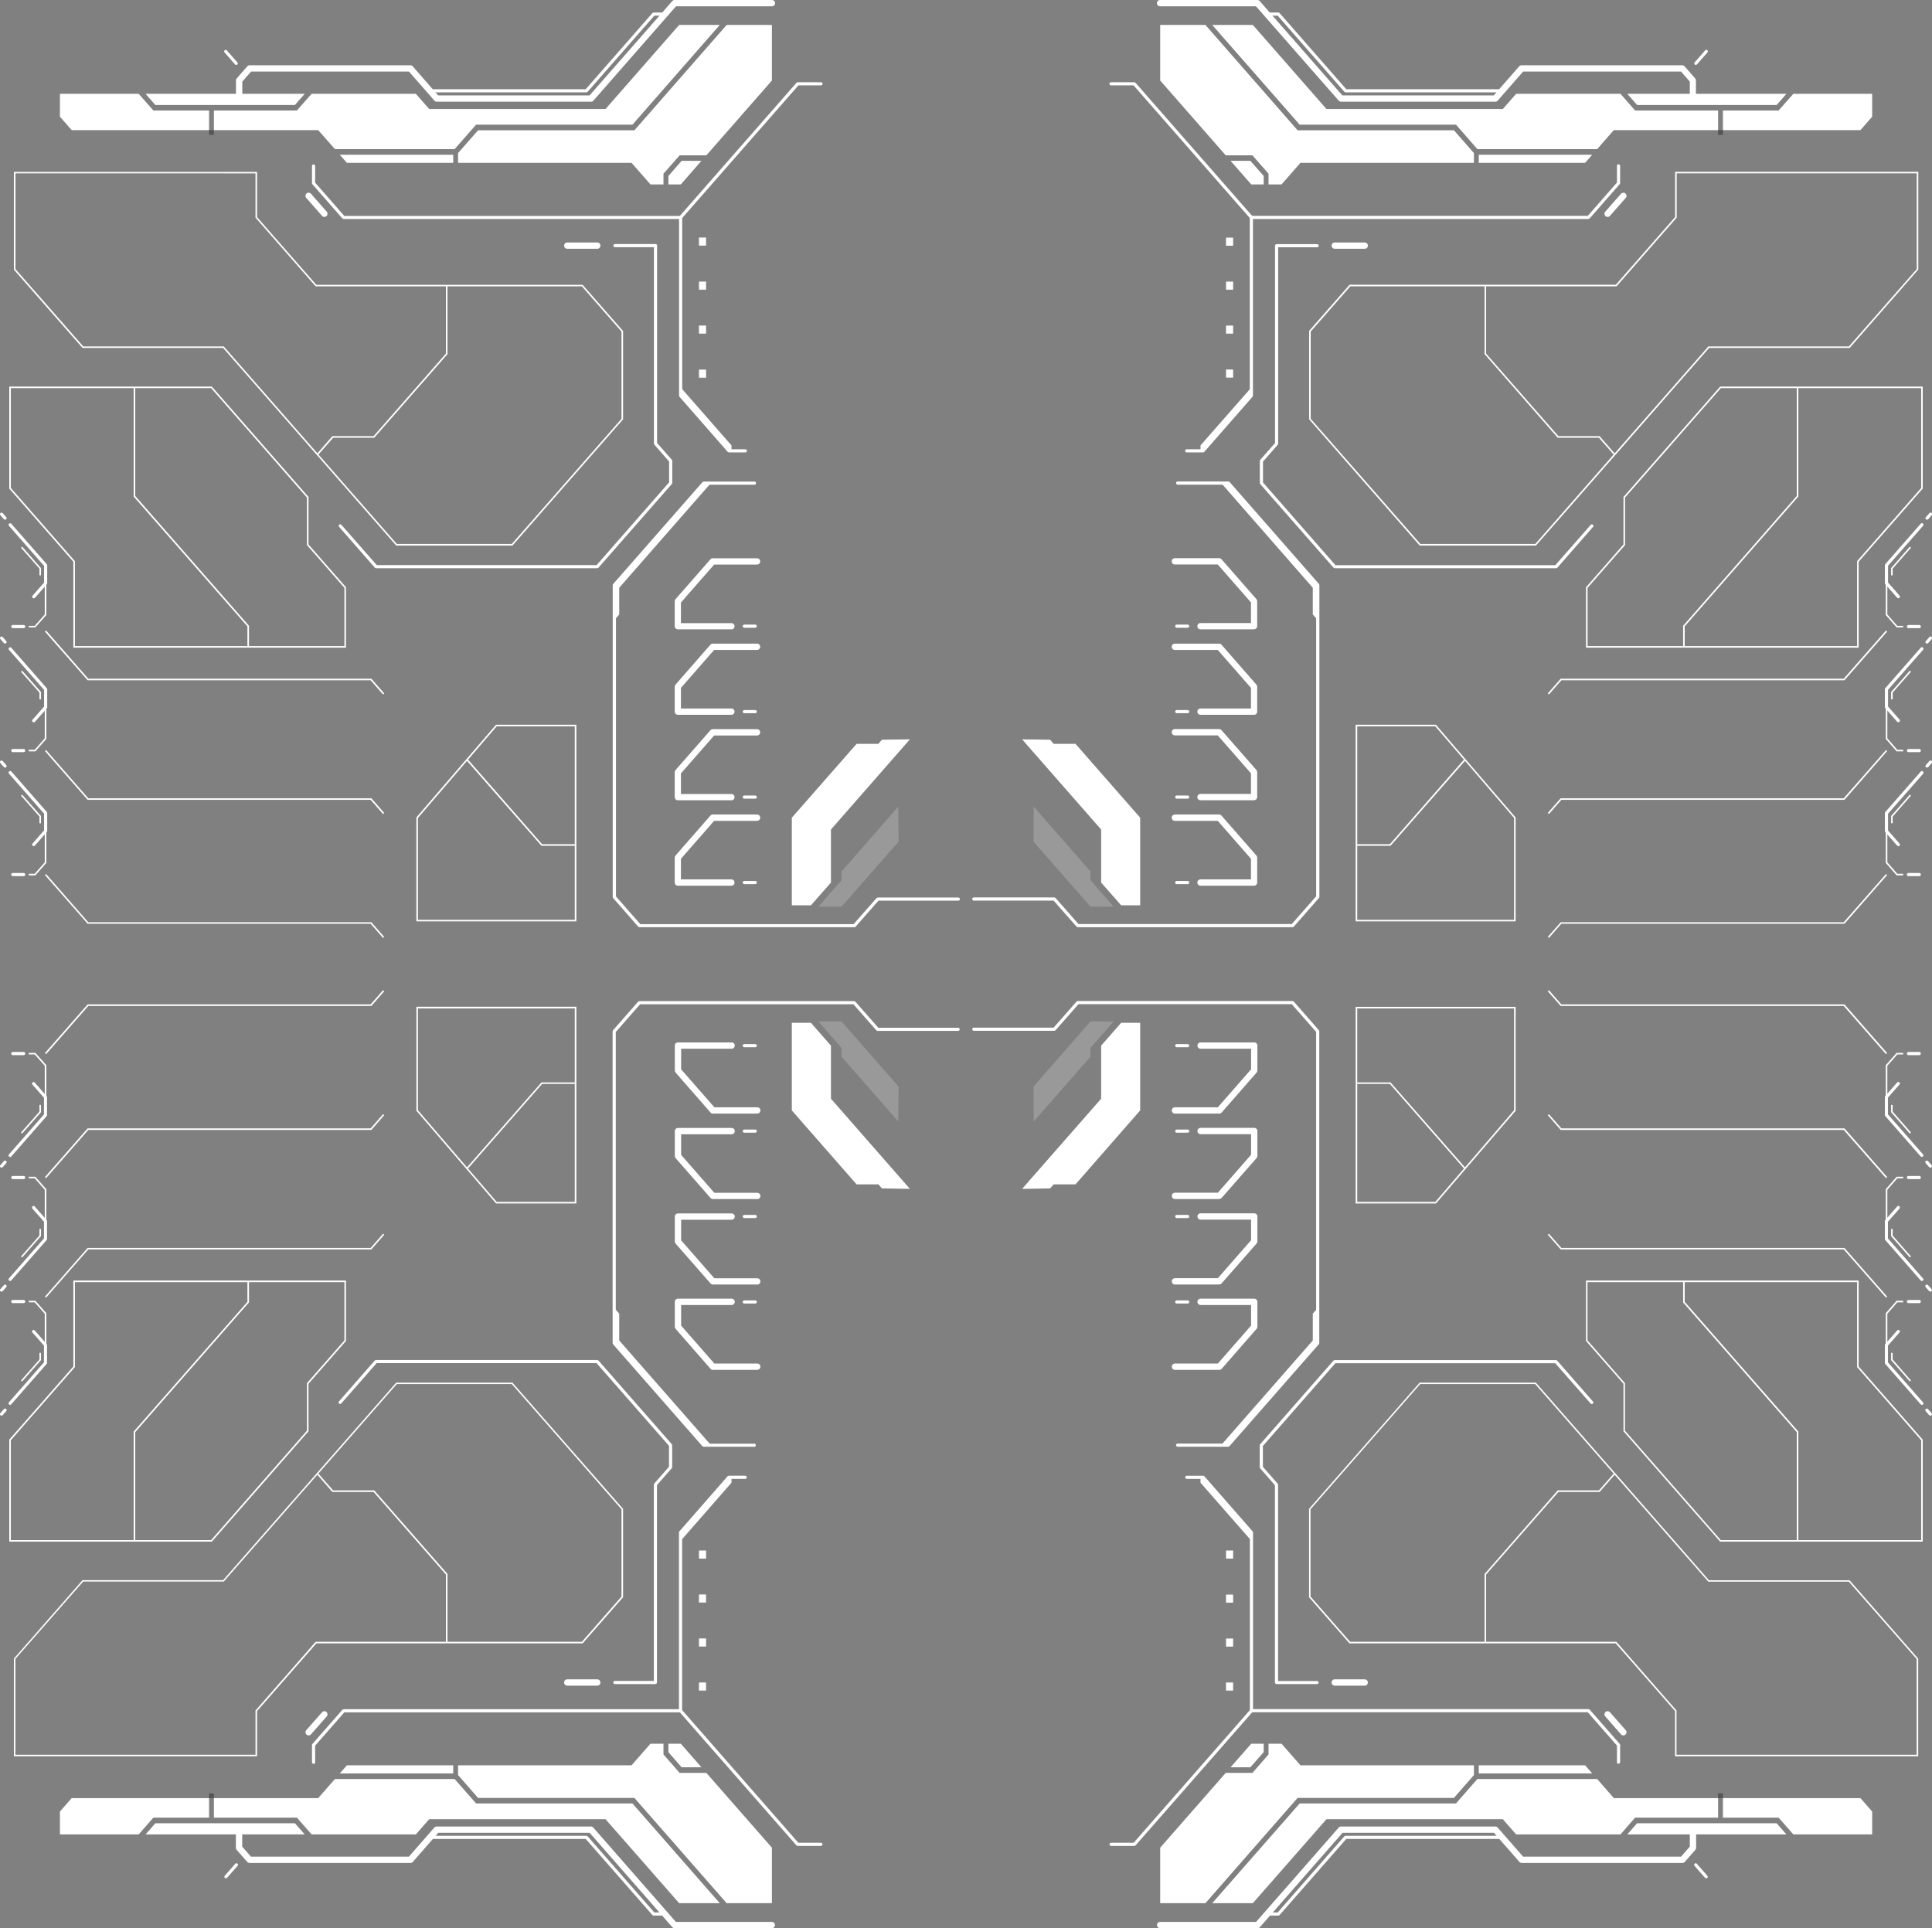 <?xml version="1.0" encoding="UTF-8"?><svg id="Layer_2" xmlns="http://www.w3.org/2000/svg" viewBox="0 0 196 195.63"><rect x="0" y="0" width="196" height="195.63" fill="#808080" stroke="none"/><defs><style>.cls-1,.cls-2{fill:#fff;}.cls-3{fill:#545454;}.cls-2{opacity:.2;}</style></defs><g id="_ÎÓÈ_1"><g><g><path class="cls-1" d="M78.31,195.63h-9.87c-.09,0-.18-.04-.24-.11l-8.38-9.57h-15.36l-2.58,2.95c-.06,.07-.15,.11-.24,.11H25.32c-.09,0-.18-.04-.24-.11l-1.07-1.22c-.05-.06-.08-.13-.08-.21v-1.84c0-.18,.14-.32,.32-.32s.32,.14,.32,.32v1.72l.89,1.02h16.02l2.58-2.95c.06-.07,.15-.11,.24-.11h15.65c.09,0,.18,.04,.24,.11l8.38,9.57h9.73c.18,0,.32,.14,.32,.32s-.14,.32-.32,.32Z"/><path class="cls-1" d="M22.91,190.57s-.07-.01-.1-.04c-.07-.06-.07-.16-.01-.22l1.07-1.22c.06-.07,.16-.07,.22-.01,.07,.06,.07,.16,.01,.22l-1.07,1.22s-.08,.05-.12,.05Z"/><path class="cls-1" d="M67.39,194.35h-1.08s-.09-.02-.12-.05l-6.77-7.73h-15.8c-.09,0-.16-.07-.16-.16s.07-.16,.16-.16h15.87s.09,.02,.12,.05l6.77,7.73h1.01c.09,0,.16,.07,.16,.16s-.07,.16-.16,.16Z"/><path class="cls-1" d="M83.28,187.28h-2.36s-.09-.02-.12-.05l-11.88-13.56s-.04-.07-.04-.11v-18.08s.01-.08,.04-.11l4.9-5.6s.07-.05,.12-.05h1.66c.09,0,.16,.07,.16,.16s-.07,.16-.16,.16h-1.58l-4.82,5.5v17.96l11.79,13.46h2.29c.09,0,.16,.07,.16,.16s-.07,.16-.16,.16Z"/><polygon class="cls-1" points="48.5 182.41 64.36 182.41 73.72 193.09 78.31 193.09 78.31 187.46 71.66 179.87 68.95 179.87 67.31 178 67.31 176.91 65.99 176.91 64.07 179.1 46.47 179.1 46.47 180.09 48.5 182.41"/><polygon class="cls-1" points="45.98 179.1 35.19 179.1 34.47 179.93 45.98 179.93 45.98 179.1"/><polygon class="cls-1" points="14.07 186.11 15.56 184.41 21.21 184.41 21.21 182.43 7.27 182.43 6.08 183.79 6.08 186.11 14.07 186.11"/><polygon class="cls-1" points="69.15 179.3 71.16 179.3 69.07 176.91 67.81 176.91 67.81 177.77 69.15 179.3"/><polygon class="cls-1" points="15.76 184.98 14.77 186.11 30.91 186.11 29.92 184.98 15.76 184.98"/><polygon class="cls-1" points="30.12 184.41 31.61 186.11 42.19 186.11 43.54 184.57 61.43 184.57 68.9 193.09 73.02 193.09 64.16 182.97 48.3 182.97 46.12 180.49 33.98 180.49 32.28 182.43 21.7 182.43 21.7 184.41 30.12 184.41"/><rect class="cls-3" x="21.21" y="181.95" width=".49" height=".48"/><path class="cls-1" d="M31.81,178.95c-.09,0-.16-.07-.16-.16v-1.75s.01-.08,.04-.1l3.05-3.48s.07-.05,.12-.05h34.19c.09,0,.16,.07,.16,.16s-.07,.16-.16,.16H34.93l-2.96,3.38v1.69c0,.09-.07,.16-.16,.16Z"/><path class="cls-1" d="M76.53,146.78h-5.15s-.09-.02-.12-.05l-9.07-10.35s-.04-.07-.04-.1v-31.64s.01-.08,.04-.11l2.55-2.91s.07-.05,.12-.05h21.79s.09,.02,.12,.05l2.33,2.65h8.1c.09,0,.16,.07,.16,.16s-.07,.16-.16,.16h-8.17s-.09-.02-.12-.05l-2.33-2.65h-21.64l-2.47,2.81v31.52l8.98,10.25h5.07c.09,0,.16,.07,.16,.16s-.07,.16-.16,.16Z"/><polygon class="cls-1" points="72.13 146.62 62.82 136 62.82 133.28 62.35 132.74 62.32 136.27 71.39 146.62 72.13 146.62"/><polygon class="cls-1" points="69.05 156.33 74.21 150.43 74.21 149.88 73.95 149.88 69.05 155.48 69.05 156.33"/><path class="cls-1" d="M76.81,138.98h-4.49c-.09,0-.18-.04-.24-.11l-3.54-4.05c-.05-.06-.08-.13-.08-.21v-2.53c0-.18,.14-.32,.32-.32h5.44c.18,0,.32,.14,.32,.32s-.14,.32-.32,.32h-5.12v2.09l3.37,3.85h4.35c.18,0,.32,.14,.32,.32s-.14,.32-.32,.32Z"/><path class="cls-1" d="M76.62,132.25h-1.11c-.09,0-.16-.07-.16-.16s.07-.16,.16-.16h1.11c.09,0,.16,.07,.16,.16s-.07,.16-.16,.16Z"/><path class="cls-1" d="M76.81,130.32h-4.49c-.09,0-.18-.04-.24-.11l-3.54-4.04c-.05-.06-.08-.13-.08-.21v-2.53c0-.18,.14-.32,.32-.32h5.44c.18,0,.32,.14,.32,.32s-.14,.32-.32,.32h-5.12v2.09l3.37,3.85h4.35c.18,0,.32,.14,.32,.32s-.14,.32-.32,.32Z"/><path class="cls-1" d="M76.62,123.58h-1.11c-.09,0-.16-.07-.16-.16s.07-.16,.16-.16h1.11c.09,0,.16,.07,.16,.16s-.07,.16-.16,.16Z"/><path class="cls-1" d="M76.81,121.65h-4.49c-.09,0-.18-.04-.24-.11l-3.54-4.04c-.05-.06-.08-.13-.08-.21v-2.53c0-.18,.14-.32,.32-.32h5.44c.18,0,.32,.14,.32,.32s-.14,.32-.32,.32h-5.12v2.09l3.37,3.85h4.35c.18,0,.32,.14,.32,.32s-.14,.32-.32,.32Z"/><path class="cls-1" d="M76.62,114.92h-1.11c-.09,0-.16-.07-.16-.16s.07-.16,.16-.16h1.11c.09,0,.16,.07,.16,.16s-.07,.16-.16,.16Z"/><path class="cls-1" d="M76.81,112.98h-4.49c-.09,0-.18-.04-.24-.11l-3.54-4.05c-.05-.06-.08-.13-.08-.21v-2.53c0-.18,.14-.32,.32-.32h5.44c.18,0,.32,.14,.32,.32s-.14,.32-.32,.32h-5.12v2.09l3.37,3.85h4.35c.18,0,.32,.14,.32,.32s-.14,.32-.32,.32Z"/><path class="cls-1" d="M76.62,106.25h-1.11c-.09,0-.16-.07-.16-.16s.07-.16,.16-.16h1.11c.09,0,.16,.07,.16,.16s-.07,.16-.16,.16Z"/><path class="cls-1" d="M66.49,170.86h-4.11c-.09,0-.16-.07-.16-.16s.07-.16,.16-.16h3.95v-19.92s.01-.08,.04-.1l1.5-1.71v-2.12l-7.35-8.39h-22.31l-3.59,4.09c-.06,.07-.16,.07-.22,.01-.07-.06-.07-.16-.01-.22l3.63-4.15s.07-.05,.12-.05h22.45s.09,.02,.12,.05l7.44,8.49s.04,.07,.04,.1v2.24s-.01,.08-.04,.1l-1.5,1.71v20.02c0,.09-.07,.16-.16,.16Z"/><path class="cls-1" d="M60.59,171.02h-3.04c-.18,0-.32-.14-.32-.32s.14-.32,.32-.32h3.04c.18,0,.32,.14,.32,.32s-.14,.32-.32,.32Z"/><path class="cls-1" d="M31.31,176.07c-.07,0-.15-.03-.21-.08-.13-.12-.15-.32-.03-.45l1.6-1.82c.12-.13,.32-.15,.45-.03,.13,.12,.15,.32,.03,.45l-1.6,1.82c-.06,.07-.15,.11-.24,.11Z"/><polygon class="cls-1" points="92.31 120.62 84.3 111.47 84.3 106.09 82.27 103.77 80.33 103.77 80.33 112.66 86.9 120.16 89.11 120.16 89.47 120.57 92.31 120.62"/><polygon class="cls-2" points="91.13 113.78 85.37 107.21 85.37 106.32 83.02 103.63 85.37 103.63 91.16 110.24 91.13 113.78"/><path class="cls-1" d="M26.08,178.19H1.41v-9.92l6.96-7.95h14.26l17.56-20.04h11.8l11.22,12.8v8.97l-4.1,4.68h-27.01l-6.02,6.87v4.59Zm-24.51-.16H25.92v-4.49l6.1-6.97h27.01l4.02-4.59v-8.85l-11.13-12.71h-11.66l-17.56,20.04H8.44l-6.88,7.85v9.71Z"/><path class="cls-1" d="M21.49,156.41H.94v-10.35l6.5-7.42v-8.72h27.66v6.13l-3.8,4.34v4.82l-9.81,11.2Zm-20.4-.16H21.42l9.72-11.1v-4.82l3.8-4.34v-5.91H7.6v8.62l-6.5,7.42v10.13Z"/><path class="cls-1" d="M58.47,122.1h-8.15l-.02-.03-8.06-9.38v-10.55h16.23v19.95Zm-8.08-.16h7.92v-19.63h-15.91v10.33l7.99,9.3Z"/><polygon class="cls-1" points="45.4 166.65 45.24 166.65 45.24 159.75 37.9 151.37 33.72 151.37 32.14 149.56 32.26 149.46 33.8 151.21 37.97 151.21 45.4 159.69 45.4 166.65"/><polygon class="cls-1" points="13.72 156.33 13.56 156.33 13.56 145.24 13.58 145.22 25.1 132.08 25.1 130 25.26 130 25.26 132.14 25.24 132.16 13.72 145.3 13.72 156.33"/><polygon class="cls-1" points="47.44 118.6 47.32 118.5 54.93 109.82 58.4 109.82 58.4 109.97 55 109.97 47.44 118.6"/><g><path class="cls-1" d="M1.02,142.54s-.07-.01-.1-.04c-.07-.06-.07-.16-.02-.22l3.56-4.06v-1.7l-1.17-1.33c-.06-.07-.05-.17,.01-.22,.07-.06,.17-.05,.22,.01l1.21,1.38s.04,.07,.04,.1v1.82s-.01,.08-.04,.1l-3.6,4.11s-.08,.05-.12,.05Z"/><polygon class="cls-1" points="4.7 136.46 4.54 136.46 4.54 133.29 3.52 132.13 2.92 132.13 2.92 131.97 3.59 131.97 4.7 133.23 4.7 136.46"/><polygon class="cls-1" points="2.25 140.16 2.13 140.06 4 137.93 4 137.26 4.16 137.26 4.16 137.99 2.25 140.16"/><path class="cls-1" d="M.16,143.63s-.07-.01-.11-.04c-.07-.06-.07-.16-.01-.22l.36-.41c.06-.07,.16-.07,.22-.01,.07,.06,.07,.16,.01,.22l-.36,.41s-.08,.05-.12,.05Z"/><path class="cls-1" d="M2.39,132.21H1.3c-.09,0-.16-.07-.16-.16s.07-.16,.16-.16h1.1c.09,0,.16,.07,.16,.16s-.07,.16-.16,.16Z"/></g><g><path class="cls-1" d="M1.02,129.97s-.07-.01-.1-.04c-.07-.06-.07-.16-.02-.22l3.56-4.06v-1.7l-1.17-1.33c-.06-.07-.05-.17,.01-.23,.07-.06,.17-.05,.22,.01l1.21,1.38s.04,.07,.04,.1v1.82s-.01,.08-.04,.11l-3.6,4.11s-.08,.05-.12,.05Z"/><polygon class="cls-1" points="4.7 123.88 4.54 123.88 4.54 120.71 3.52 119.55 2.92 119.55 2.92 119.39 3.59 119.39 4.7 120.65 4.7 123.88"/><polygon class="cls-1" points="2.25 127.58 2.13 127.48 4 125.35 4 124.68 4.16 124.68 4.16 125.41 2.25 127.58"/><path class="cls-1" d="M.16,131.05s-.07-.01-.11-.04c-.07-.06-.07-.16-.01-.22l.36-.41c.06-.07,.16-.07,.22-.01,.07,.06,.07,.16,.01,.22l-.36,.41s-.08,.05-.12,.05Z"/><path class="cls-1" d="M2.39,119.63H1.3c-.09,0-.16-.07-.16-.16s.07-.16,.16-.16h1.1c.09,0,.16,.07,.16,.16s-.07,.16-.16,.16Z"/></g><g><path class="cls-1" d="M1.02,117.39s-.07-.01-.1-.04c-.07-.06-.07-.16-.02-.22l3.56-4.06v-1.7l-1.17-1.33c-.06-.07-.05-.17,.01-.22,.07-.06,.17-.05,.22,.01l1.21,1.38s.04,.07,.04,.1v1.82s-.01,.08-.04,.11l-3.6,4.11s-.08,.05-.12,.05Z"/><polygon class="cls-1" points="4.7 111.31 4.54 111.31 4.54 108.13 3.52 106.98 2.92 106.98 2.92 106.82 3.59 106.82 4.7 108.07 4.7 111.31"/><polygon class="cls-1" points="2.25 115.01 2.13 114.9 4 112.78 4 112.1 4.16 112.1 4.16 112.84 2.25 115.01"/><path class="cls-1" d="M.16,118.47s-.07-.01-.11-.04c-.07-.06-.07-.16-.01-.22l.36-.41c.06-.07,.16-.07,.22-.01,.07,.06,.07,.16,.01,.22l-.36,.41s-.08,.05-.12,.05Z"/><path class="cls-1" d="M2.39,107.05H1.3c-.09,0-.16-.07-.16-.16s.07-.16,.16-.16h1.1c.09,0,.16,.07,.16,.16s-.07,.16-.16,.16Z"/></g><polygon class="cls-1" points="4.68 131.65 4.56 131.55 8.89 126.61 37.6 126.61 38.86 125.17 38.98 125.27 37.68 126.76 8.96 126.76 4.68 131.65"/><polygon class="cls-1" points="4.68 119.53 4.56 119.42 8.89 114.48 37.6 114.48 38.86 113.04 38.98 113.14 37.68 114.64 8.96 114.64 4.68 119.53"/><polygon class="cls-1" points="4.68 106.95 4.56 106.84 8.89 101.9 37.6 101.9 38.86 100.46 38.98 100.57 37.68 102.06 8.96 102.06 4.68 106.95"/><rect class="cls-1" x="70.91" y="170.7" width=".72" height=".82" transform="translate(142.54 342.22) rotate(180)"/><rect class="cls-1" x="70.91" y="166.24" width=".72" height=".82" transform="translate(142.54 333.29) rotate(180)"/><rect class="cls-1" x="70.91" y="161.78" width=".72" height=".82" transform="translate(142.54 324.37) rotate(180)"/><rect class="cls-1" x="70.91" y="157.31" width=".72" height=".82" transform="translate(142.54 315.44) rotate(180)"/></g><g><path class="cls-1" d="M127.57,195.63h-9.87c-.18,0-.32-.14-.32-.32s.14-.32,.32-.32h9.73l8.38-9.57c.06-.07,.15-.11,.24-.11h15.65c.09,0,.18,.04,.24,.11l2.58,2.95h16.02l.89-1.02v-1.72c0-.18,.14-.32,.32-.32s.32,.14,.32,.32v1.84c0,.08-.03,.15-.08,.21l-1.07,1.22c-.06,.07-.15,.11-.24,.11h-16.3c-.09,0-.18-.04-.24-.11l-2.58-2.95h-15.36l-8.38,9.57c-.06,.07-.15,.11-.24,.11Z"/><path class="cls-1" d="M173.1,190.57s-.09-.02-.12-.05l-1.07-1.22c-.06-.07-.05-.17,.01-.22,.07-.06,.17-.05,.22,.01l1.07,1.22c.06,.07,.05,.17-.01,.22-.03,.03-.07,.04-.1,.04Z"/><path class="cls-1" d="M129.69,194.35h-1.08c-.09,0-.16-.07-.16-.16s.07-.16,.16-.16h1.01l6.77-7.73s.07-.05,.12-.05h15.87c.09,0,.16,.07,.16,.16s-.07,.16-.16,.16h-15.8l-6.77,7.73s-.07,.05-.12,.05Z"/><path class="cls-1" d="M115.08,187.28h-2.36c-.09,0-.16-.07-.16-.16s.07-.16,.16-.16h2.29l11.79-13.46v-17.96l-4.82-5.5h-1.58c-.09,0-.16-.07-.16-.16s.07-.16,.16-.16h1.66s.09,.02,.12,.05l4.9,5.6s.04,.07,.04,.11v18.08s-.01,.08-.04,.11l-11.88,13.56s-.07,.05-.12,.05Z"/><polygon class="cls-1" points="147.5 182.41 131.64 182.41 122.29 193.09 117.7 193.09 117.7 187.46 124.35 179.87 127.06 179.87 128.69 178 128.69 176.91 130.01 176.91 131.93 179.1 149.53 179.1 149.53 180.09 147.5 182.41"/><polygon class="cls-1" points="150.02 179.1 160.81 179.1 161.53 179.93 150.02 179.93 150.02 179.1"/><polygon class="cls-1" points="181.93 186.11 180.44 184.41 174.79 184.41 174.79 182.43 188.74 182.43 189.93 183.79 189.93 186.11 181.93 186.11"/><polygon class="cls-1" points="126.85 179.3 124.84 179.3 126.94 176.91 128.2 176.91 128.2 177.77 126.85 179.3"/><polygon class="cls-1" points="180.24 184.98 181.23 186.11 165.09 186.11 166.08 184.98 180.24 184.98"/><polygon class="cls-1" points="165.88 184.41 164.4 186.11 153.81 186.11 152.46 184.57 134.57 184.57 127.1 193.09 122.98 193.09 131.85 182.97 147.71 182.97 149.88 180.49 162.03 180.49 163.72 182.43 174.3 182.43 174.3 184.41 165.88 184.41"/><rect class="cls-3" x="174.3" y="181.95" width=".49" height=".48"/><path class="cls-1" d="M164.2,178.95c-.09,0-.16-.07-.16-.16v-1.69l-2.96-3.38h-34.12c-.09,0-.16-.07-.16-.16s.07-.16,.16-.16h34.19s.09,.02,.12,.05l3.05,3.48s.04,.07,.04,.1v1.75c0,.09-.07,.16-.16,.16Z"/><path class="cls-1" d="M124.62,146.78h-5.15c-.09,0-.16-.07-.16-.16s.07-.16,.16-.16h5.07l8.98-10.25v-31.52l-2.47-2.81h-21.64l-2.33,2.65s-.07,.05-.12,.05h-8.17c-.09,0-.16-.07-.16-.16s.07-.16,.16-.16h8.1l2.33-2.65s.07-.05,.12-.05h21.79s.09,.02,.12,.05l2.55,2.91s.04,.07,.04,.11v31.64s-.01,.08-.04,.1l-9.07,10.35s-.07,.05-.12,.05Z"/><polygon class="cls-1" points="123.88 146.62 133.18 136 133.18 133.28 133.66 132.74 133.68 136.27 124.62 146.62 123.88 146.62"/><polygon class="cls-1" points="126.96 156.33 121.79 150.43 121.79 149.88 122.05 149.88 126.96 155.48 126.96 156.33"/><path class="cls-1" d="M123.69,138.98h-4.49c-.18,0-.32-.14-.32-.32s.14-.32,.32-.32h4.35l3.37-3.85v-2.09h-5.12c-.18,0-.32-.14-.32-.32s.14-.32,.32-.32h5.44c.18,0,.32,.14,.32,.32v2.53c0,.08-.03,.15-.08,.21l-3.54,4.05c-.06,.07-.15,.11-.24,.11Z"/><path class="cls-1" d="M120.49,132.25h-1.11c-.09,0-.16-.07-.16-.16s.07-.16,.16-.16h1.11c.09,0,.16,.07,.16,.16s-.07,.16-.16,.16Z"/><path class="cls-1" d="M123.69,130.32h-4.49c-.18,0-.32-.14-.32-.32s.14-.32,.32-.32h4.35l3.37-3.85v-2.09h-5.12c-.18,0-.32-.14-.32-.32s.14-.32,.32-.32h5.44c.18,0,.32,.14,.32,.32v2.53c0,.08-.03,.15-.08,.21l-3.54,4.04c-.06,.07-.15,.11-.24,.11Z"/><path class="cls-1" d="M120.49,123.58h-1.11c-.09,0-.16-.07-.16-.16s.07-.16,.16-.16h1.11c.09,0,.16,.07,.16,.16s-.07,.16-.16,.16Z"/><path class="cls-1" d="M123.69,121.65h-4.49c-.18,0-.32-.14-.32-.32s.14-.32,.32-.32h4.35l3.37-3.85v-2.09h-5.12c-.18,0-.32-.14-.32-.32s.14-.32,.32-.32h5.44c.18,0,.32,.14,.32,.32v2.53c0,.08-.03,.15-.08,.21l-3.54,4.04c-.06,.07-.15,.11-.24,.11Z"/><path class="cls-1" d="M120.49,114.92h-1.11c-.09,0-.16-.07-.16-.16s.07-.16,.16-.16h1.11c.09,0,.16,.07,.16,.16s-.07,.16-.16,.16Z"/><path class="cls-1" d="M123.69,112.98h-4.49c-.18,0-.32-.14-.32-.32s.14-.32,.32-.32h4.35l3.37-3.85v-2.09h-5.12c-.18,0-.32-.14-.32-.32s.14-.32,.32-.32h5.44c.18,0,.32,.14,.32,.32v2.53c0,.08-.03,.15-.08,.21l-3.54,4.05c-.06,.07-.15,.11-.24,.11Z"/><path class="cls-1" d="M120.49,106.25h-1.11c-.09,0-.16-.07-.16-.16s.07-.16,.16-.16h1.11c.09,0,.16,.07,.16,.16s-.07,.16-.16,.16Z"/><path class="cls-1" d="M133.61,170.86h-4.11c-.09,0-.16-.07-.16-.16v-20.02l-1.5-1.71s-.04-.07-.04-.1v-2.24s.01-.08,.04-.1l7.44-8.49s.07-.05,.12-.05h22.45s.09,.02,.12,.05l3.63,4.15c.06,.07,.05,.17-.01,.22-.07,.06-.17,.05-.22-.01l-3.59-4.09h-22.31l-7.35,8.39v2.12l1.5,1.71s.04,.07,.04,.1v19.92h3.95c.09,0,.16,.07,.16,.16s-.07,.16-.16,.16Z"/><path class="cls-1" d="M138.45,171.02h-3.04c-.18,0-.32-.14-.32-.32s.14-.32,.32-.32h3.04c.18,0,.32,.14,.32,.32s-.14,.32-.32,.32Z"/><path class="cls-1" d="M164.69,176.07c-.09,0-.18-.04-.24-.11l-1.6-1.82c-.12-.13-.1-.33,.03-.45,.13-.12,.33-.1,.45,.03l1.6,1.82c.12,.13,.1,.33-.03,.45-.06,.05-.14,.08-.21,.08Z"/><polygon class="cls-1" points="103.69 120.62 111.71 111.47 111.71 106.09 113.74 103.77 115.67 103.77 115.67 112.66 109.11 120.16 106.9 120.16 106.53 120.57 103.69 120.62"/><polygon class="cls-2" points="104.87 113.78 110.63 107.21 110.63 106.32 112.98 103.63 110.63 103.63 104.85 110.24 104.87 113.78"/><path class="cls-1" d="M194.6,178.19h-24.67v-4.59l-6.02-6.87h-27.01l-4.1-4.68v-8.97l11.22-12.8h11.8l.02,.03,17.54,20.02h14.26l6.96,7.95v9.92Zm-24.51-.16h24.35v-9.71l-6.88-7.85h-14.26l-.02-.03-17.54-20.02h-11.66l-11.13,12.71v8.85l4.02,4.59h27.01l6.1,6.97v4.49Z"/><path class="cls-1" d="M195.06,156.41h-20.55l-9.81-11.2v-4.82l-3.8-4.34v-6.13h27.66v8.72l6.5,7.42v10.35Zm-20.48-.16h20.32v-10.13l-6.5-7.42v-8.62h-27.35v5.91l3.8,4.34v4.82l9.72,11.1Z"/><path class="cls-1" d="M145.68,122.1h-8.15v-19.95h16.23v10.55l-.02,.02-8.06,9.38Zm-7.99-.16h7.92l7.99-9.3v-10.33h-15.91v19.63Z"/><polygon class="cls-1" points="150.76 166.65 150.61 166.65 150.61 159.69 158.03 151.21 162.21 151.21 163.75 149.46 163.86 149.56 162.28 151.37 158.1 151.37 150.76 159.75 150.76 166.65"/><polygon class="cls-1" points="182.44 156.33 182.28 156.33 182.28 145.3 170.75 132.14 170.75 130 170.91 130 170.91 132.08 182.44 145.24 182.44 156.33"/><polygon class="cls-1" points="148.56 118.6 141 109.97 137.61 109.97 137.61 109.82 141.07 109.82 148.68 118.5 148.56 118.6"/><g><path class="cls-1" d="M194.98,142.54s-.09-.02-.12-.05l-3.6-4.11s-.04-.07-.04-.1v-1.82s.01-.08,.04-.1l1.21-1.38c.06-.07,.16-.07,.22-.01,.07,.06,.07,.16,.01,.22l-1.17,1.33v1.7l3.56,4.06c.06,.07,.05,.17-.02,.22-.03,.03-.07,.04-.1,.04Z"/><polygon class="cls-1" points="191.47 136.46 191.31 136.46 191.31 133.23 192.41 131.97 193.08 131.97 193.08 132.13 192.48 132.13 191.47 133.29 191.47 136.46"/><polygon class="cls-1" points="193.75 140.16 191.85 137.99 191.85 137.26 192.01 137.26 192.01 137.93 193.87 140.06 193.75 140.16"/><path class="cls-1" d="M195.84,143.63s-.09-.02-.12-.05l-.36-.41c-.06-.07-.05-.17,.01-.22,.07-.06,.17-.05,.22,.01l.36,.41c.06,.07,.05,.17-.01,.22-.03,.03-.07,.04-.1,.04Z"/><path class="cls-1" d="M194.71,132.21h-1.1c-.09,0-.16-.07-.16-.16s.07-.16,.16-.16h1.1c.09,0,.16,.07,.16,.16s-.07,.16-.16,.16Z"/></g><g><path class="cls-1" d="M194.98,129.97s-.09-.02-.12-.05l-3.6-4.11s-.04-.07-.04-.11v-1.82s.01-.08,.04-.1l1.21-1.38c.06-.07,.16-.07,.22-.01,.07,.06,.07,.16,.01,.23l-1.17,1.33v1.7l3.56,4.06c.06,.07,.05,.17-.02,.22-.03,.03-.07,.04-.1,.04Z"/><polygon class="cls-1" points="191.47 123.88 191.31 123.88 191.31 120.65 192.41 119.39 193.08 119.39 193.08 119.55 192.48 119.55 191.47 120.71 191.47 123.88"/><polygon class="cls-1" points="193.75 127.58 191.85 125.41 191.85 124.68 192.01 124.68 192.01 125.35 193.87 127.48 193.75 127.58"/><path class="cls-1" d="M195.84,131.05s-.09-.02-.12-.05l-.36-.41c-.06-.07-.05-.17,.01-.22,.07-.06,.17-.05,.22,.01l.36,.41c.06,.07,.05,.17-.01,.22-.03,.03-.07,.04-.1,.04Z"/><path class="cls-1" d="M194.71,119.63h-1.1c-.09,0-.16-.07-.16-.16s.07-.16,.16-.16h1.1c.09,0,.16,.07,.16,.16s-.07,.16-.16,.16Z"/></g><g><path class="cls-1" d="M194.98,117.39s-.09-.02-.12-.05l-3.6-4.11s-.04-.07-.04-.11v-1.82s.01-.08,.04-.1l1.21-1.38c.06-.07,.16-.07,.22-.01,.07,.06,.07,.16,.01,.22l-1.17,1.33v1.7l3.56,4.06c.06,.07,.05,.17-.02,.22-.03,.03-.07,.04-.1,.04Z"/><polygon class="cls-1" points="191.47 111.31 191.31 111.31 191.31 108.07 192.41 106.82 193.08 106.82 193.08 106.98 192.48 106.98 191.47 108.13 191.47 111.31"/><polygon class="cls-1" points="193.75 115.01 191.85 112.84 191.85 112.1 192.01 112.1 192.01 112.78 193.87 114.9 193.75 115.01"/><path class="cls-1" d="M195.84,118.47s-.09-.02-.12-.05l-.36-.41c-.06-.07-.05-.17,.01-.22,.07-.06,.17-.05,.22,.01l.36,.41c.06,.07,.05,.17-.01,.22-.03,.03-.07,.04-.1,.04Z"/><path class="cls-1" d="M194.71,107.05h-1.1c-.09,0-.16-.07-.16-.16s.07-.16,.16-.16h1.1c.09,0,.16,.07,.16,.16s-.07,.16-.16,.16Z"/></g><polygon class="cls-1" points="191.33 131.65 187.04 126.76 158.33 126.76 157.02 125.27 157.14 125.17 158.4 126.61 187.12 126.61 191.45 131.55 191.33 131.65"/><polygon class="cls-1" points="191.33 119.53 187.04 114.64 158.33 114.64 157.02 113.14 157.14 113.04 158.4 114.48 187.12 114.48 191.45 119.42 191.33 119.53"/><polygon class="cls-1" points="191.33 106.95 187.04 102.06 158.33 102.06 157.02 100.57 157.14 100.46 158.4 101.9 187.12 101.9 191.45 106.84 191.33 106.95"/><rect class="cls-1" x="124.38" y="170.7" width=".72" height=".82"/><rect class="cls-1" x="124.38" y="166.24" width=".72" height=".82"/><rect class="cls-1" x="124.38" y="161.78" width=".72" height=".82"/><rect class="cls-1" x="124.38" y="157.31" width=".72" height=".82"/></g><g><path class="cls-1" d="M171.75,10.32c-.18,0-.32-.14-.32-.32v-1.72l-.89-1.02h-16.02l-2.58,2.95c-.06,.07-.15,.11-.24,.11h-15.65c-.09,0-.18-.04-.24-.11L127.42,.64h-9.73c-.18,0-.32-.14-.32-.32s.14-.32,.32-.32h9.87c.09,0,.18,.04,.24,.11l8.38,9.57h15.36l2.58-2.95c.06-.07,.15-.11,.24-.11h16.3c.09,0,.18,.04,.24,.11l1.07,1.22c.05,.06,.08,.13,.08,.21v1.84c0,.18-.14,.32-.32,.32Z"/><path class="cls-1" d="M172.03,6.59s-.07-.01-.1-.04c-.07-.06-.07-.16-.01-.22l1.07-1.22c.06-.07,.16-.07,.22-.01,.07,.06,.07,.16,.01,.22l-1.07,1.22s-.08,.05-.12,.05Z"/><path class="cls-1" d="M152.38,9.37h-15.87s-.09-.02-.12-.05l-6.77-7.73h-1.01c-.09,0-.16-.07-.16-.16s.07-.16,.16-.16h1.08s.09,.02,.12,.05l6.77,7.73h15.8c.09,0,.16,.07,.16,.16s-.07,.16-.16,.16Z"/><path class="cls-1" d="M122.05,45.9h-1.66c-.09,0-.16-.07-.16-.16s.07-.16,.16-.16h1.58l4.82-5.5V22.12l-11.79-13.46h-2.29c-.09,0-.16-.07-.16-.16s.07-.16,.16-.16h2.36s.09,.02,.12,.05l11.88,13.56s.04,.07,.04,.11v18.08s-.01,.08-.04,.11l-4.9,5.6s-.07,.05-.12,.05Z"/><polygon class="cls-1" points="147.5 13.22 131.64 13.22 122.29 2.53 117.7 2.53 117.7 8.17 124.35 15.76 127.06 15.76 128.69 17.62 128.69 18.71 130.01 18.71 131.93 16.52 149.53 16.52 149.53 15.53 147.5 13.22"/><polygon class="cls-1" points="150.02 16.52 160.81 16.52 161.53 15.7 150.02 15.7 150.02 16.52"/><polygon class="cls-1" points="181.93 9.52 180.44 11.21 174.79 11.21 174.79 13.2 188.74 13.2 189.93 11.84 189.93 9.52 181.93 9.52"/><polygon class="cls-1" points="126.85 16.32 124.84 16.32 126.94 18.71 128.2 18.71 128.2 17.85 126.85 16.32"/><polygon class="cls-1" points="180.24 10.65 181.23 9.52 165.09 9.52 166.08 10.65 180.24 10.65"/><polygon class="cls-1" points="165.88 11.21 164.4 9.52 153.81 9.52 152.46 11.06 134.57 11.06 127.1 2.53 122.98 2.53 131.85 12.65 147.71 12.65 149.88 15.13 162.03 15.13 163.72 13.2 174.3 13.2 174.3 11.21 165.88 11.21"/><rect class="cls-3" x="174.3" y="13.2" width=".49" height=".48"/><path class="cls-1" d="M161.15,22.22h-34.19c-.09,0-.16-.07-.16-.16s.07-.16,.16-.16h34.12l2.96-3.38v-1.69c0-.09,.07-.16,.16-.16s.16,.07,.16,.16v1.75s-.01,.08-.04,.1l-3.05,3.48s-.07,.05-.12,.05Z"/><path class="cls-1" d="M131.13,94.07h-21.79s-.09-.02-.12-.05l-2.33-2.65h-8.1c-.09,0-.16-.07-.16-.16s.07-.16,.16-.16h8.17s.09,.02,.12,.05l2.33,2.65h21.64l2.47-2.81v-31.52l-8.98-10.25h-5.07c-.09,0-.16-.07-.16-.16s.07-.16,.16-.16h5.15s.09,.02,.12,.05l9.07,10.35s.04,.07,.04,.1v31.64s-.01,.08-.04,.11l-2.55,2.91s-.07,.05-.12,.05Z"/><polygon class="cls-1" points="123.88 49 133.18 59.63 133.18 62.34 133.66 62.88 133.68 59.36 124.62 49 123.88 49"/><polygon class="cls-1" points="126.96 39.3 121.79 45.19 121.79 45.74 122.05 45.74 126.96 40.14 126.96 39.3"/><path class="cls-1" d="M127.23,63.85h-5.44c-.18,0-.32-.14-.32-.32s.14-.32,.32-.32h5.12v-2.09l-3.37-3.85h-4.35c-.18,0-.32-.14-.32-.32s.14-.32,.32-.32h4.49c.09,0,.18,.04,.24,.11l3.54,4.04c.05,.06,.08,.13,.08,.21v2.53c0,.18-.14,.32-.32,.32Z"/><path class="cls-1" d="M120.49,63.69h-1.11c-.09,0-.16-.07-.16-.16s.07-.16,.16-.16h1.11c.09,0,.16,.07,.16,.16s-.07,.16-.16,.16Z"/><path class="cls-1" d="M127.23,72.52h-5.44c-.18,0-.32-.14-.32-.32s.14-.32,.32-.32h5.12v-2.09l-3.37-3.85h-4.35c-.18,0-.32-.14-.32-.32s.14-.32,.32-.32h4.49c.09,0,.18,.04,.24,.11l3.54,4.05c.05,.06,.08,.13,.08,.21v2.53c0,.18-.14,.32-.32,.32Z"/><path class="cls-1" d="M120.49,72.36h-1.11c-.09,0-.16-.07-.16-.16s.07-.16,.16-.16h1.11c.09,0,.16,.07,.16,.16s-.07,.16-.16,.16Z"/><path class="cls-1" d="M127.23,81.19h-5.44c-.18,0-.32-.14-.32-.32s.14-.32,.32-.32h5.12v-2.09l-3.37-3.85h-4.35c-.18,0-.32-.14-.32-.32s.14-.32,.32-.32h4.49c.09,0,.18,.04,.24,.11l3.54,4.04c.05,.06,.08,.13,.08,.21v2.53c0,.18-.14,.32-.32,.32Z"/><path class="cls-1" d="M120.49,81.03h-1.11c-.09,0-.16-.07-.16-.16s.07-.16,.16-.16h1.11c.09,0,.16,.07,.16,.16s-.07,.16-.16,.16Z"/><path class="cls-1" d="M127.23,89.86h-5.44c-.18,0-.32-.14-.32-.32s.14-.32,.32-.32h5.12v-2.09l-3.37-3.85h-4.35c-.18,0-.32-.14-.32-.32s.14-.32,.32-.32h4.49c.09,0,.18,.04,.24,.11l3.54,4.05c.05,.06,.08,.13,.08,.21v2.53c0,.18-.14,.32-.32,.32Z"/><path class="cls-1" d="M120.49,89.7h-1.11c-.09,0-.16-.07-.16-.16s.07-.16,.16-.16h1.11c.09,0,.16,.07,.16,.16s-.07,.16-.16,.16Z"/><path class="cls-1" d="M157.86,57.65h-22.45s-.09-.02-.12-.05l-7.44-8.49s-.04-.07-.04-.11v-2.24s.01-.08,.04-.1l1.5-1.71V24.93c0-.09,.07-.16,.16-.16h4.11c.09,0,.16,.07,.16,.16s-.07,.16-.16,.16h-3.95v19.92s-.01,.08-.04,.11l-1.5,1.71v2.12l7.35,8.39h22.31l3.59-4.09c.06-.07,.16-.07,.22-.01,.07,.06,.07,.16,.01,.22l-3.63,4.15s-.07,.05-.12,.05Z"/><path class="cls-1" d="M138.45,25.24h-3.04c-.18,0-.32-.14-.32-.32s.14-.32,.32-.32h3.04c.18,0,.32,.14,.32,.32s-.14,.32-.32,.32Z"/><path class="cls-1" d="M163.09,22.01c-.07,0-.15-.03-.21-.08-.13-.12-.15-.32-.03-.45l1.6-1.82c.12-.13,.32-.15,.45-.03,.13,.12,.15,.32,.03,.45l-1.6,1.82c-.06,.07-.15,.11-.24,.11Z"/><polygon class="cls-1" points="103.69 75.01 111.71 84.16 111.71 89.54 113.74 91.85 115.67 91.85 115.67 82.96 109.11 75.47 106.9 75.47 106.53 75.05 103.69 75.01"/><polygon class="cls-2" points="104.87 81.84 110.63 88.42 110.63 89.31 112.98 91.99 110.63 91.99 104.85 85.39 104.87 81.84"/><path class="cls-1" d="M155.82,55.35h-11.8l-.02-.03-11.19-12.78v-8.97l4.1-4.68h27.01l6.02-6.87v-4.59h24.67v9.92l-6.96,7.95h-14.26l-17.56,20.04Zm-11.73-.16h11.66l17.56-20.04h14.26l6.88-7.85v-9.71h-24.35v4.49l-6.1,6.97h-27.01l-4.02,4.59v8.85l11.13,12.7Z"/><path class="cls-1" d="M188.56,65.71h-27.66v-6.13l3.8-4.34v-4.82l9.81-11.2h20.55v10.35l-6.5,7.42v8.72Zm-27.51-.16h27.35v-8.62l6.5-7.42v-10.13h-20.32l-9.72,11.1v4.82l-3.8,4.34v5.91Z"/><path class="cls-1" d="M153.76,93.48h-16.23v-19.95h8.15l.02,.03,8.06,9.38v10.55Zm-16.07-.16h15.91v-10.33l-7.99-9.3h-7.92v19.63Z"/><polygon class="cls-1" points="163.75 46.17 162.21 44.41 158.03 44.41 150.61 35.93 150.61 28.98 150.76 28.98 150.76 35.87 158.1 44.25 162.28 44.25 163.86 46.06 163.75 46.17"/><polygon class="cls-1" points="170.91 65.63 170.75 65.63 170.75 63.49 170.77 63.47 182.28 50.32 182.28 39.3 182.44 39.3 182.44 50.38 182.42 50.4 170.91 63.55 170.91 65.63"/><polygon class="cls-1" points="141.07 85.81 137.61 85.81 137.61 85.65 141 85.65 148.56 77.02 148.68 77.13 141.07 85.81"/><g><path class="cls-1" d="M192.59,60.7s-.09-.02-.12-.05l-1.21-1.38s-.04-.07-.04-.11v-1.82s.01-.08,.04-.1l3.6-4.11c.06-.07,.16-.07,.22-.01,.07,.06,.07,.16,.02,.22l-3.56,4.06v1.7l1.17,1.33c.06,.07,.05,.17-.01,.22-.03,.03-.07,.04-.1,.04Z"/><polygon class="cls-1" points="193.08 63.65 192.41 63.65 191.31 62.4 191.31 59.16 191.47 59.16 191.47 62.34 192.48 63.5 193.08 63.5 193.08 63.65"/><polygon class="cls-1" points="192.01 58.37 191.85 58.37 191.85 57.64 193.75 55.46 193.87 55.57 192.01 57.69 192.01 58.37"/><path class="cls-1" d="M195.49,52.73s-.07-.01-.1-.04c-.07-.06-.07-.16-.01-.22l.36-.41c.06-.07,.16-.07,.22-.01,.07,.06,.07,.16,.01,.22l-.36,.41s-.08,.05-.12,.05Z"/><path class="cls-1" d="M194.71,63.73h-1.1c-.09,0-.16-.07-.16-.16s.07-.16,.16-.16h1.1c.09,0,.16,.07,.16,.16s-.07,.16-.16,.16Z"/></g><g><path class="cls-1" d="M192.59,73.28s-.09-.02-.12-.05l-1.21-1.38s-.04-.07-.04-.11v-1.82s.01-.08,.04-.1l3.6-4.11c.06-.07,.16-.07,.22-.01,.07,.06,.07,.16,.02,.22l-3.56,4.06v1.7l1.17,1.33c.06,.07,.05,.17-.01,.22-.03,.03-.07,.04-.1,.04Z"/><polygon class="cls-1" points="193.08 76.23 192.41 76.23 191.31 74.97 191.31 71.74 191.47 71.74 191.47 74.91 192.48 76.07 193.08 76.07 193.08 76.23"/><polygon class="cls-1" points="192.01 70.95 191.85 70.95 191.85 70.21 193.75 68.04 193.87 68.15 192.01 70.27 192.01 70.95"/><path class="cls-1" d="M195.49,65.3s-.07-.01-.1-.04c-.07-.06-.07-.16-.01-.22l.36-.41c.06-.07,.16-.07,.22-.01,.07,.06,.07,.16,.01,.22l-.36,.41s-.08,.05-.12,.05Z"/><path class="cls-1" d="M194.71,76.31h-1.1c-.09,0-.16-.07-.16-.16s.07-.16,.16-.16h1.1c.09,0,.16,.07,.16,.16s-.07,.16-.16,.16Z"/></g><g><path class="cls-1" d="M192.59,85.85s-.09-.02-.12-.05l-1.21-1.38s-.04-.07-.04-.1v-1.82s.01-.08,.04-.11l3.6-4.11c.06-.07,.16-.07,.22-.01,.07,.06,.07,.16,.02,.23l-3.56,4.06v1.7l1.17,1.33c.06,.07,.05,.17-.01,.23-.03,.03-.07,.04-.1,.04Z"/><polygon class="cls-1" points="193.08 88.81 192.41 88.81 191.31 87.55 191.31 84.32 191.47 84.32 191.47 87.49 192.48 88.65 193.08 88.65 193.08 88.81"/><polygon class="cls-1" points="192.01 83.52 191.85 83.52 191.85 82.79 193.75 80.62 193.87 80.72 192.01 82.85 192.01 83.52"/><path class="cls-1" d="M195.49,77.88s-.07-.01-.1-.04c-.07-.06-.07-.16-.01-.22l.36-.41c.06-.07,.16-.07,.22-.01,.07,.06,.07,.16,.01,.22l-.36,.41s-.08,.05-.12,.05Z"/><path class="cls-1" d="M194.71,88.89h-1.1c-.09,0-.16-.07-.16-.16s.07-.16,.16-.16h1.1c.09,0,.16,.07,.16,.16s-.07,.16-.16,.16Z"/></g><polygon class="cls-1" points="157.14 70.46 157.02 70.35 158.33 68.86 187.04 68.86 191.33 63.97 191.45 64.08 187.12 69.02 158.4 69.02 157.14 70.46"/><polygon class="cls-1" points="157.14 82.59 157.02 82.48 158.33 80.99 187.04 80.99 191.33 76.1 191.45 76.2 187.12 81.15 158.4 81.15 157.14 82.59"/><polygon class="cls-1" points="157.14 95.16 157.02 95.06 158.33 93.57 187.04 93.57 191.33 88.68 191.45 88.78 187.12 93.72 158.4 93.72 157.14 95.16"/><rect class="cls-1" x="124.38" y="24.11" width=".72" height=".82"/><rect class="cls-1" x="124.38" y="28.57" width=".72" height=".82"/><rect class="cls-1" x="124.38" y="33.03" width=".72" height=".82"/><rect class="cls-1" x="124.38" y="37.49" width=".72" height=".82"/></g><g><path class="cls-1" d="M59.96,10.32h-15.65c-.09,0-.18-.04-.24-.11l-2.58-2.95H25.47l-.89,1.02v1.72c0,.18-.14,.32-.32,.32s-.32-.14-.32-.32v-1.84c0-.08,.03-.15,.08-.21l1.07-1.22c.06-.07,.15-.11,.24-.11h16.3c.09,0,.18,.04,.24,.11l2.58,2.95h15.36L68.2,.11c.06-.07,.15-.11,.24-.11h9.87c.18,0,.32,.14,.32,.32s-.14,.32-.32,.32h-9.73l-8.38,9.57c-.06,.07-.15,.11-.24,.11Z"/><path class="cls-1" d="M23.97,6.59s-.09-.02-.12-.05l-1.07-1.22c-.06-.07-.05-.17,.01-.22,.07-.06,.17-.05,.22,.01l1.07,1.22c.06,.07,.05,.17-.01,.22-.03,.03-.07,.04-.1,.04Z"/><path class="cls-1" d="M59.49,9.37h-15.87c-.09,0-.16-.07-.16-.16s.07-.16,.16-.16h15.8l6.77-7.73s.07-.05,.12-.05h1.08c.09,0,.16,.07,.16,.16s-.07,.16-.16,.16h-1.01l-6.77,7.73s-.07,.05-.12,.05Z"/><path class="cls-1" d="M75.61,45.9h-1.66s-.09-.02-.12-.05l-4.9-5.6s-.04-.07-.04-.11V22.06s.01-.08,.04-.11l11.88-13.56s.07-.05,.12-.05h2.36c.09,0,.16,.07,.16,.16s-.07,.16-.16,.16h-2.29l-11.79,13.46v17.96l4.82,5.5h1.58c.09,0,.16,.07,.16,.16s-.07,.16-.16,.16Z"/><polygon class="cls-1" points="48.5 13.22 64.36 13.22 73.72 2.53 78.31 2.53 78.31 8.17 71.66 15.76 68.95 15.76 67.31 17.62 67.31 18.71 65.99 18.71 64.07 16.52 46.47 16.52 46.47 15.53 48.5 13.22"/><polygon class="cls-1" points="45.98 16.52 35.19 16.52 34.47 15.7 45.98 15.7 45.98 16.52"/><polygon class="cls-1" points="14.07 9.52 15.56 11.21 21.21 11.21 21.21 13.2 7.27 13.2 6.08 11.84 6.08 9.52 14.07 9.52"/><polygon class="cls-1" points="69.15 16.32 71.16 16.32 69.07 18.71 67.81 18.71 67.81 17.85 69.15 16.32"/><polygon class="cls-1" points="15.76 10.65 14.77 9.52 30.91 9.52 29.92 10.65 15.76 10.65"/><polygon class="cls-1" points="30.12 11.21 31.61 9.52 42.19 9.52 43.54 11.06 61.43 11.06 68.9 2.53 73.02 2.53 64.16 12.65 48.3 12.65 46.12 15.13 33.98 15.13 32.28 13.2 21.7 13.2 21.7 11.21 30.12 11.21"/><rect class="cls-3" x="21.21" y="13.2" width=".49" height=".48"/><path class="cls-1" d="M69.05,22.22H34.86s-.09-.02-.12-.05l-3.05-3.48s-.04-.07-.04-.1v-1.75c0-.09,.07-.16,.16-.16s.16,.07,.16,.16v1.69l2.96,3.38h34.12c.09,0,.16,.07,.16,.16s-.07,.16-.16,.16Z"/><path class="cls-1" d="M86.66,94.07h-21.79s-.09-.02-.12-.05l-2.55-2.91s-.04-.07-.04-.11v-31.64s.01-.08,.04-.1l9.07-10.35s.07-.05,.12-.05h5.15c.09,0,.16,.07,.16,.16s-.07,.16-.16,.16h-5.07l-8.98,10.25v31.52l2.47,2.81h21.64l2.33-2.65s.07-.05,.12-.05h8.17c.09,0,.16,.07,.16,.16s-.07,.16-.16,.16h-8.1l-2.33,2.65s-.07,.05-.12,.05Z"/><polygon class="cls-1" points="72.13 49 62.82 59.63 62.82 62.34 62.35 62.88 62.32 59.36 71.39 49 72.13 49"/><polygon class="cls-1" points="69.05 39.3 74.21 45.19 74.21 45.74 73.95 45.74 69.05 40.14 69.05 39.3"/><path class="cls-1" d="M74.21,63.85h-5.44c-.18,0-.32-.14-.32-.32v-2.53c0-.08,.03-.15,.08-.21l3.54-4.04c.06-.07,.15-.11,.24-.11h4.49c.18,0,.32,.14,.32,.32s-.14,.32-.32,.32h-4.35l-3.37,3.85v2.09h5.12c.18,0,.32,.14,.32,.32s-.14,.32-.32,.32Z"/><path class="cls-1" d="M76.62,63.69h-1.11c-.09,0-.16-.07-.16-.16s.07-.16,.16-.16h1.11c.09,0,.16,.07,.16,.16s-.07,.16-.16,.16Z"/><path class="cls-1" d="M74.21,72.52h-5.44c-.18,0-.32-.14-.32-.32v-2.53c0-.08,.03-.15,.08-.21l3.54-4.05c.06-.07,.15-.11,.24-.11h4.49c.18,0,.32,.14,.32,.32s-.14,.32-.32,.32h-4.35l-3.37,3.85v2.09h5.12c.18,0,.32,.14,.32,.32s-.14,.32-.32,.32Z"/><path class="cls-1" d="M76.62,72.36h-1.11c-.09,0-.16-.07-.16-.16s.07-.16,.16-.16h1.11c.09,0,.16,.07,.16,.16s-.07,.16-.16,.16Z"/><path class="cls-1" d="M74.21,81.19h-5.44c-.18,0-.32-.14-.32-.32v-2.53c0-.08,.03-.15,.08-.21l3.54-4.04c.06-.07,.15-.11,.24-.11h4.49c.18,0,.32,.14,.32,.32s-.14,.32-.32,.32h-4.35l-3.37,3.85v2.09h5.12c.18,0,.32,.14,.32,.32s-.14,.32-.32,.32Z"/><path class="cls-1" d="M76.62,81.03h-1.11c-.09,0-.16-.07-.16-.16s.07-.16,.16-.16h1.11c.09,0,.16,.07,.16,.16s-.07,.16-.16,.16Z"/><path class="cls-1" d="M74.21,89.86h-5.44c-.18,0-.32-.14-.32-.32v-2.53c0-.08,.03-.15,.08-.21l3.54-4.05c.06-.07,.15-.11,.24-.11h4.49c.18,0,.32,.14,.32,.32s-.14,.32-.32,.32h-4.35l-3.37,3.85v2.09h5.12c.18,0,.32,.14,.32,.32s-.14,.32-.32,.32Z"/><path class="cls-1" d="M76.62,89.7h-1.11c-.09,0-.16-.07-.16-.16s.07-.16,.16-.16h1.11c.09,0,.16,.07,.16,.16s-.07,.16-.16,.16Z"/><path class="cls-1" d="M60.6,57.65h-22.45s-.09-.02-.12-.05l-3.63-4.15c-.06-.07-.05-.17,.01-.22,.07-.06,.17-.05,.22,.01l3.59,4.09h22.31l7.35-8.39v-2.12l-1.5-1.71s-.04-.07-.04-.11V25.08h-3.95c-.09,0-.16-.07-.16-.16s.07-.16,.16-.16h4.11c.09,0,.16,.07,.16,.16v20.02l1.5,1.71s.04,.07,.04,.1v2.24s-.01,.08-.04,.11l-7.44,8.49s-.07,.05-.12,.05Z"/><path class="cls-1" d="M60.59,25.24h-3.04c-.18,0-.32-.14-.32-.32s.14-.32,.32-.32h3.04c.18,0,.32,.14,.32,.32s-.14,.32-.32,.32Z"/><path class="cls-1" d="M32.91,22.01c-.09,0-.18-.04-.24-.11l-1.6-1.82c-.12-.13-.1-.33,.03-.45,.13-.12,.33-.1,.45,.03l1.6,1.82c.12,.13,.1,.33-.03,.45-.06,.05-.14,.08-.21,.08Z"/><polygon class="cls-1" points="92.31 75.01 84.3 84.16 84.3 89.54 82.27 91.85 80.33 91.85 80.33 82.96 86.9 75.47 89.11 75.47 89.47 75.05 92.31 75.01"/><polygon class="cls-2" points="91.13 81.84 85.37 88.42 85.37 89.31 83.02 91.99 85.37 91.99 91.16 85.39 91.13 81.84"/><path class="cls-1" d="M51.99,55.35h-11.8l-.02-.03-17.54-20.02H8.37L1.41,27.36v-9.92H26.08v4.59l6.02,6.87h27.01l4.1,4.68v8.97l-.02,.02-11.2,12.78Zm-11.73-.16h11.66l11.13-12.7v-8.85l-4.02-4.59h-27.01l-6.1-6.97v-4.49H1.57v9.71l6.88,7.85h14.26l.02,.03,17.54,20.02Z"/><path class="cls-1" d="M35.1,65.71H7.44v-8.72L.94,49.57v-10.35H21.49l9.81,11.2v4.82l3.8,4.34v6.13Zm-27.51-.16h27.35v-5.91l-3.8-4.34v-4.82l-9.72-11.1H1.1v10.13l6.5,7.42v8.62Z"/><path class="cls-1" d="M58.47,93.48h-16.23v-10.55l.02-.02,8.06-9.38h8.15v19.95Zm-16.07-.16h15.91v-19.63h-7.92l-7.99,9.3v10.33Z"/><polygon class="cls-1" points="32.26 46.17 32.14 46.06 33.72 44.25 37.9 44.25 45.24 35.87 45.24 28.98 45.4 28.98 45.4 35.93 37.97 44.41 33.8 44.41 32.26 46.17"/><polygon class="cls-1" points="25.26 65.63 25.1 65.63 25.1 63.55 13.56 50.38 13.56 39.3 13.72 39.3 13.72 50.32 25.26 63.49 25.26 65.63"/><polygon class="cls-1" points="58.4 85.81 54.93 85.81 47.32 77.13 47.44 77.02 55 85.65 58.4 85.65 58.4 85.81"/><g><path class="cls-1" d="M3.41,60.7s-.07-.01-.1-.04c-.07-.06-.07-.16-.01-.22l1.17-1.33v-1.7l-3.56-4.06c-.06-.07-.05-.17,.02-.22,.07-.06,.17-.05,.22,.01l3.6,4.11s.04,.07,.04,.1v1.82s-.01,.08-.04,.11l-1.21,1.38s-.08,.05-.12,.05Z"/><polygon class="cls-1" points="3.59 63.65 2.92 63.65 2.92 63.5 3.52 63.5 4.54 62.34 4.54 59.16 4.7 59.16 4.7 62.4 3.59 63.65"/><polygon class="cls-1" points="4.16 58.37 4 58.37 4 57.69 2.13 55.57 2.25 55.46 4.16 57.64 4.16 58.37"/><path class="cls-1" d="M.52,52.73s-.09-.02-.12-.05l-.36-.41c-.06-.07-.05-.17,.01-.22,.07-.06,.17-.05,.22,.01l.36,.41c.06,.07,.05,.17-.01,.22-.03,.03-.07,.04-.11,.04Z"/><path class="cls-1" d="M2.39,63.73H1.3c-.09,0-.16-.07-.16-.16s.07-.16,.16-.16h1.1c.09,0,.16,.07,.16,.16s-.07,.16-.16,.16Z"/></g><g><path class="cls-1" d="M3.41,73.28s-.07-.01-.1-.04c-.07-.06-.07-.16-.01-.22l1.17-1.33v-1.7l-3.56-4.06c-.06-.07-.05-.17,.02-.22,.07-.06,.17-.05,.22,.01l3.6,4.11s.04,.07,.04,.1v1.82s-.01,.08-.04,.11l-1.21,1.38s-.08,.05-.12,.05Z"/><polygon class="cls-1" points="3.59 76.23 2.92 76.23 2.92 76.07 3.52 76.07 4.54 74.91 4.54 71.74 4.7 71.74 4.7 74.97 3.59 76.23"/><polygon class="cls-1" points="4.16 70.95 4 70.95 4 70.27 2.13 68.15 2.25 68.04 4.16 70.21 4.16 70.95"/><path class="cls-1" d="M.52,65.3s-.09-.02-.12-.05l-.36-.41c-.06-.07-.05-.17,.01-.22,.07-.06,.17-.05,.22,.01l.36,.41c.06,.07,.05,.17-.01,.22-.03,.03-.07,.04-.11,.04Z"/><path class="cls-1" d="M2.39,76.31H1.3c-.09,0-.16-.07-.16-.16s.07-.16,.16-.16h1.1c.09,0,.16,.07,.16,.16s-.07,.16-.16,.16Z"/></g><g><path class="cls-1" d="M3.41,85.85s-.07-.01-.1-.04c-.07-.06-.07-.16-.01-.23l1.17-1.33v-1.7l-3.56-4.06c-.06-.07-.05-.17,.02-.23,.07-.06,.17-.05,.22,.01l3.6,4.11s.04,.07,.04,.11v1.82s-.01,.08-.04,.1l-1.21,1.38s-.08,.05-.12,.05Z"/><polygon class="cls-1" points="3.59 88.81 2.92 88.81 2.92 88.65 3.52 88.65 4.54 87.49 4.54 84.32 4.7 84.32 4.7 87.55 3.59 88.81"/><polygon class="cls-1" points="4.16 83.52 4 83.52 4 82.85 2.13 80.72 2.25 80.62 4.16 82.79 4.16 83.52"/><path class="cls-1" d="M.52,77.88s-.09-.02-.12-.05l-.36-.41c-.06-.07-.05-.17,.01-.22,.07-.06,.17-.05,.22,.01l.36,.41c.06,.07,.05,.17-.01,.22-.03,.03-.07,.04-.11,.04Z"/><path class="cls-1" d="M2.39,88.89H1.3c-.09,0-.16-.07-.16-.16s.07-.16,.16-.16h1.1c.09,0,.16,.07,.16,.16s-.07,.16-.16,.16Z"/></g><polygon class="cls-1" points="38.86 70.46 37.6 69.02 8.89 69.02 4.56 64.08 4.68 63.97 8.96 68.86 37.68 68.86 38.98 70.35 38.86 70.46"/><polygon class="cls-1" points="38.86 82.59 37.6 81.15 8.89 81.15 4.56 76.2 4.68 76.1 8.96 80.99 37.68 80.99 38.98 82.48 38.86 82.59"/><polygon class="cls-1" points="38.86 95.16 37.6 93.72 8.89 93.72 4.56 88.78 4.68 88.68 8.96 93.57 37.68 93.57 38.98 95.06 38.86 95.16"/><rect class="cls-1" x="70.91" y="24.11" width=".72" height=".82" transform="translate(142.54 49.03) rotate(180)"/><rect class="cls-1" x="70.91" y="28.57" width=".72" height=".82" transform="translate(142.54 57.96) rotate(180)"/><rect class="cls-1" x="70.91" y="33.03" width=".72" height=".82" transform="translate(142.54 66.88) rotate(180)"/><rect class="cls-1" x="70.91" y="37.49" width=".72" height=".82" transform="translate(142.54 75.81) rotate(180)"/></g></g></g></svg>
